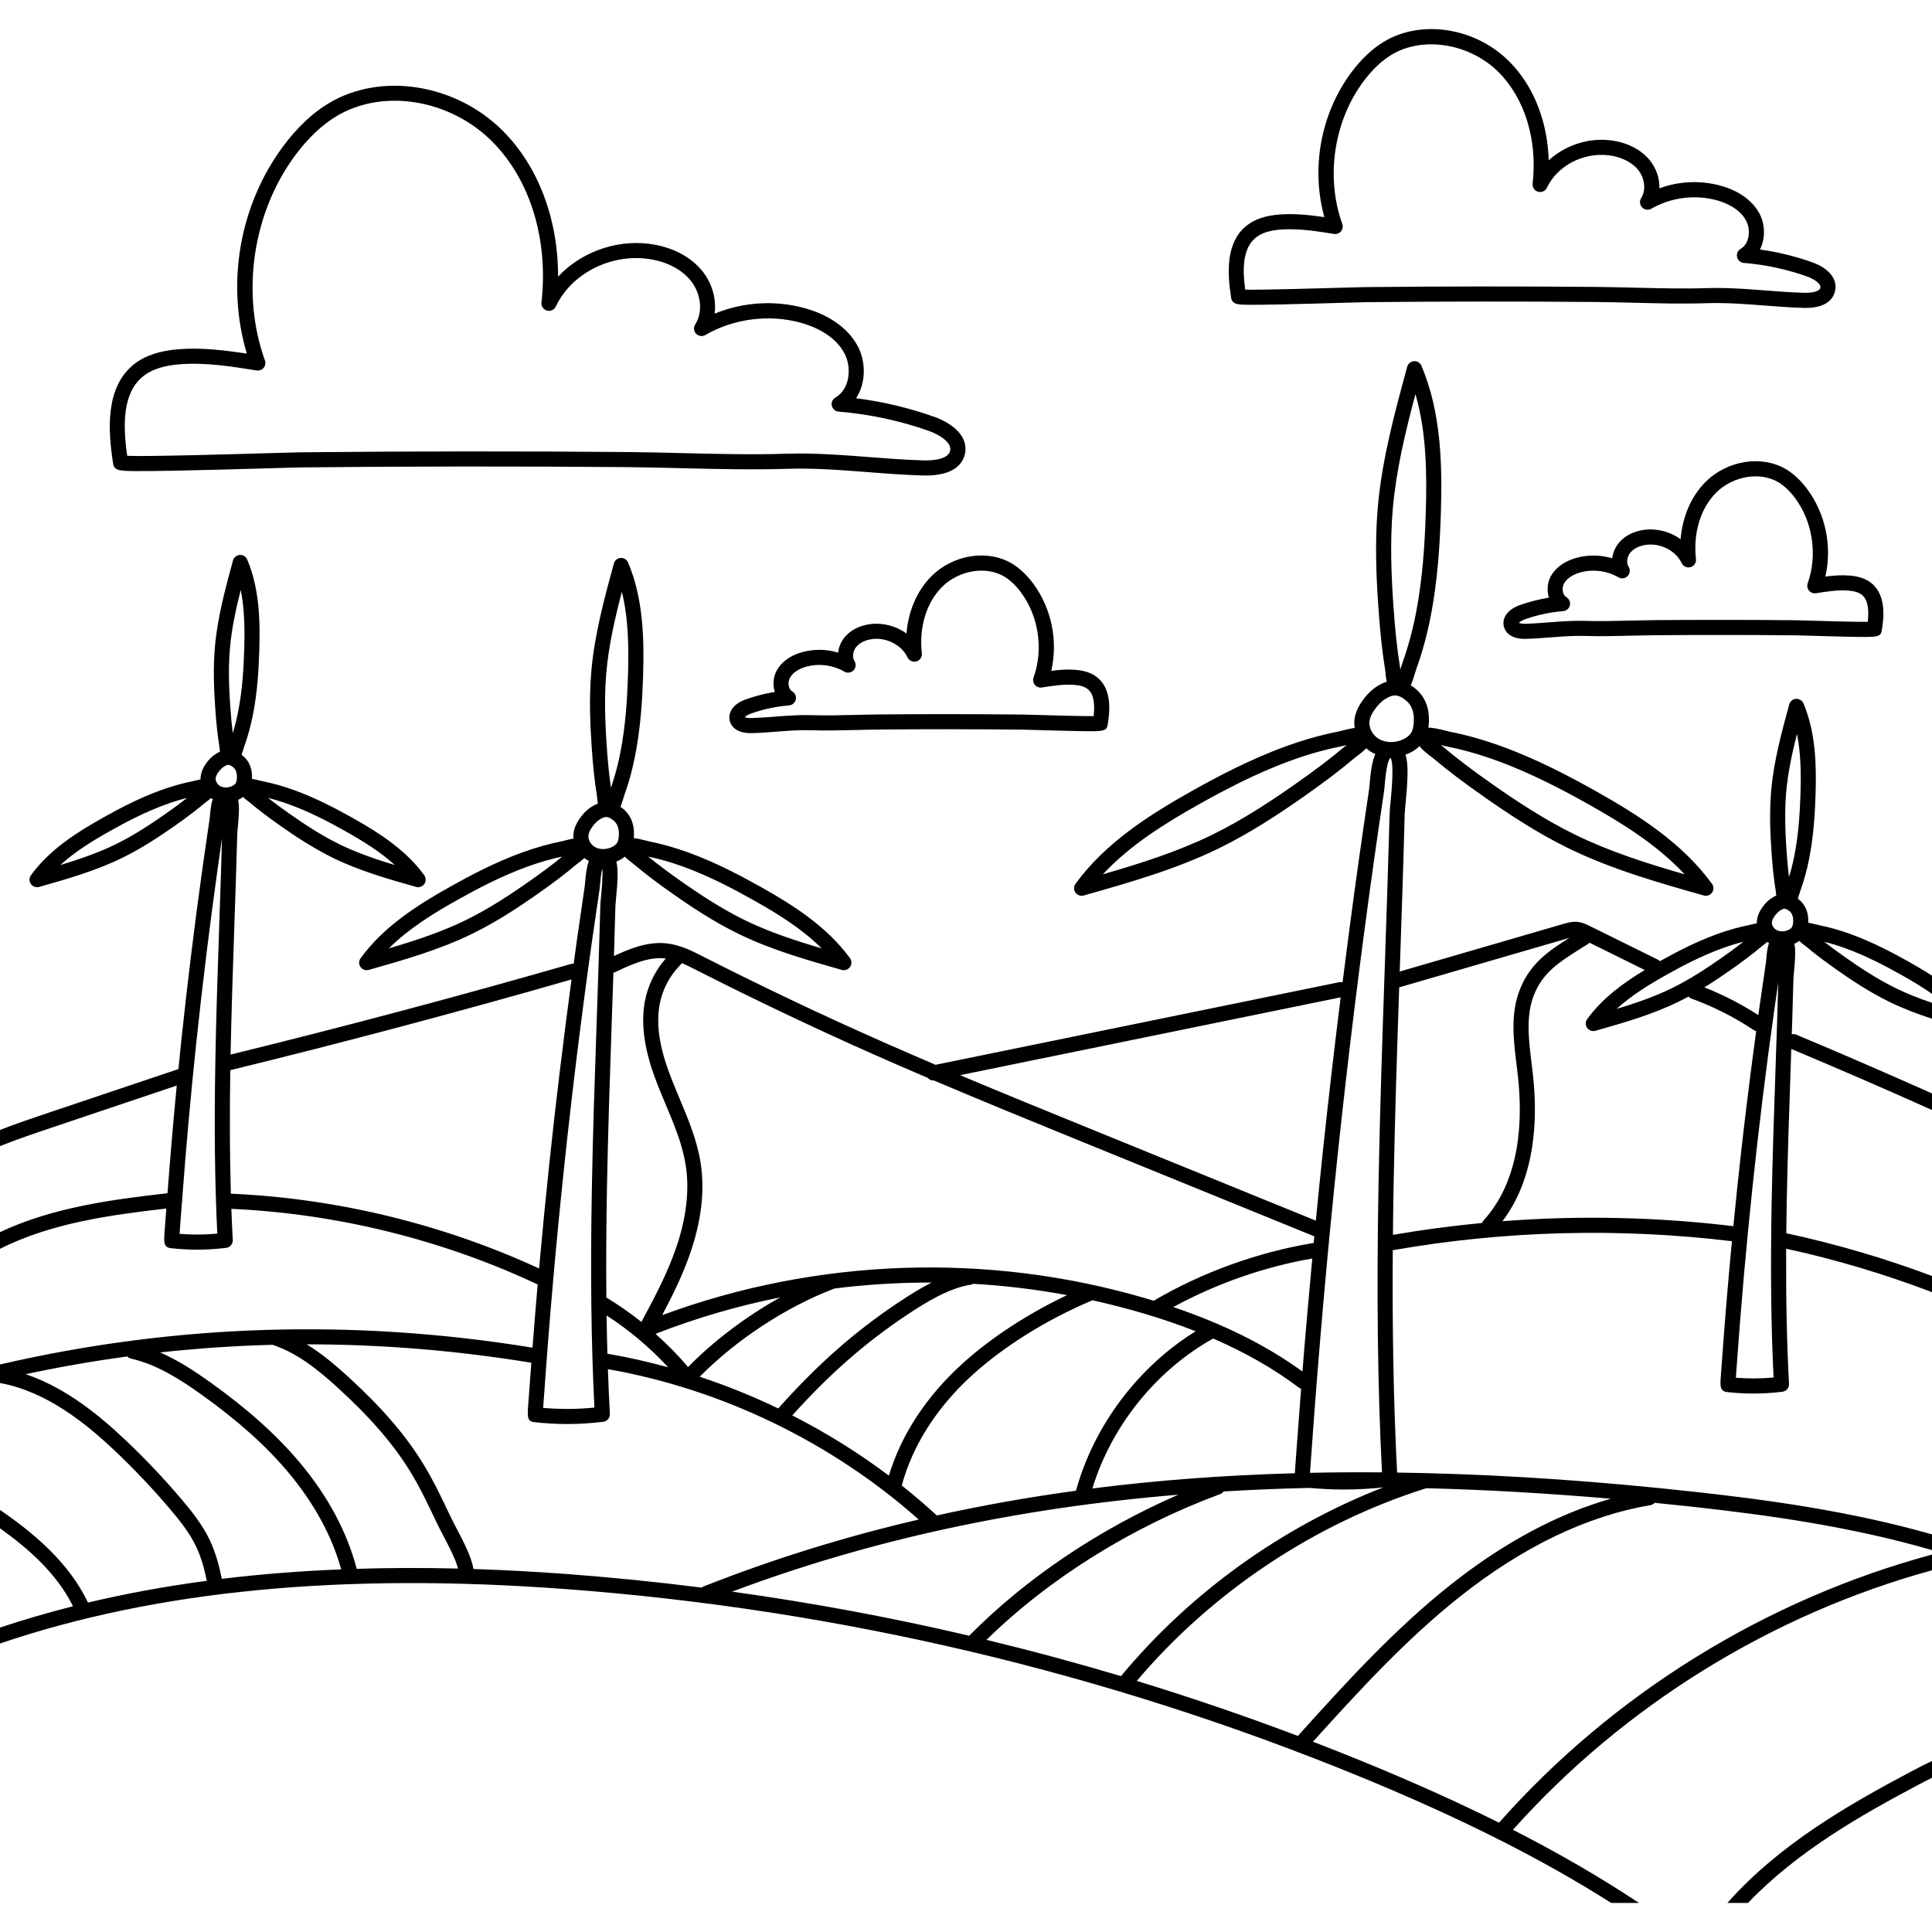 <svg id="Capa_1" enable-background="new 0 0 512 512" height="512" viewBox="0 0 512 512" width="512" xmlns="http://www.w3.org/2000/svg"><path d="m503.81 258.323c2.77 1.55 5.56 3.2 8.19 5.06v-4.83c-2.05-1.32-4.15-2.55-6.23-3.72-4.07-2.28-9.5-5.17-15.4-7.31-2.86-1.03-5.68-1.83-8.37-2.36-.11-.02-.3-.07-.52-.13-.86-.21-1.61-.39-2.28-.49v-.03c.14-2.77-.79-4.91-2.76-6.37.18-.5.36-1.05.54-1.66.07-.22.12-.4.16-.51.94-2.58 1.71-5.4 2.3-8.39 1.22-6.15 1.55-12.29 1.7-16.96.25-8.04.04-16.53-3.2-24.2-.33-.79-1.13-1.28-1.98-1.22-.85.05-1.57.64-1.79 1.47-2.01 7.36-4.09 14.97-4.78 22.79-.52 5.83-.24 11.65.06 16.07.29 4.21.63 7.41 1.11 10.38.01.09.02.22.04.38.04.36.08.71.13 1.04-.3.13-.61.29-.92.47-1.08.65-2.05 1.59-2.87 2.79-.76 1.11-1.19 2.16-1.33 3.23-.03.28-.04.56-.03.84-.49.1-1.02.23-1.59.37-.22.06-.41.11-.52.13-2.69.53-5.51 1.33-8.37 2.36-5.81 2.1-11.15 4.94-15.2 7.2-.16-.16-.34-.3-.55-.41l-17.86-8.82c-1.03-.51-2.32-1.15-3.82-1.22-1.19-.04-2.29.27-3.16.52l-43.57 12.67c.02-.55.04-1.11.06-1.65.23-6.83.46-13.66.68-20.49.21-6.55.41-13.11.58-19.66.02-.57.12-1.62.24-2.84.6-6.23.77-10.36-.02-12.85.25-.09.51-.18.76-.28 1.16-.51 2.14-1.18 2.94-1.95.74.95 1.87 1.86 3.13 2.81.24.18.43.32.55.42 3.75 3.17 7.92 6.34 13.54 10.27 2.96 2.07 6.4 4.42 10.17 6.78s7.87 4.72 12.14 6.8c11.47 5.59 23.85 9.1 35.81 12.49.19.06.37.08.55.08.64 0 1.26-.31 1.64-.85.49-.7.48-1.64-.02-2.33-7.88-10.83-19.48-18.22-30.85-24.6-6.62-3.71-15.45-8.42-25.03-11.88-4.63-1.67-9.18-2.96-13.52-3.81-.2-.04-.53-.13-.93-.23-2.11-.54-3.64-.85-4.81-.87.06-.47.1-.91.12-1.28.22-4.29-1.27-7.55-4.43-9.69-.12-.08-.25-.14-.38-.22.4-.92.79-2.09 1.23-3.55.12-.4.21-.72.28-.91 1.51-4.16 2.76-8.72 3.72-13.56 1.98-9.98 2.51-19.97 2.75-27.56.41-13.03.08-26.78-5.14-39.12-.33-.79-1.12-1.28-1.97-1.22s-1.57.65-1.8 1.47c-3.27 12-6.66 24.42-7.79 37.12-.84 9.46-.39 18.93.11 26.12.23 3.42.49 6.43.78 9.2.29 2.76.63 5.27 1.02 7.69.02.16.05.4.08.7.09.94.2 1.83.36 2.64-.73.24-1.49.58-2.27 1.05-1.62.97-3.07 2.38-4.31 4.2-1.12 1.64-1.76 3.19-1.95 4.73-.1.76-.06 1.52.06 2.28-.99.13-2.19.4-3.67.78-.4.1-.72.19-.92.23-4.35.85-8.9 2.14-13.53 3.81-9.58 3.46-18.41 8.17-25.03 11.88-11.37 6.38-22.97 13.77-30.85 24.6-.5.69-.51 1.63-.02 2.33.38.54 1 .85 1.64.85.18 0 .37-.02.55-.08 11.97-3.39 24.34-6.9 35.81-12.49 8.53-4.16 16.4-9.45 22.31-13.58 2.81-1.97 5.26-3.75 7.47-5.42 2.22-1.68 4.2-3.27 6.07-4.85.12-.1.31-.24.55-.42 1.02-.77 1.95-1.51 2.66-2.26.48.41.98.8 1.54 1.11.29.16.58.28.88.41-.94 2.11-1.28 5.06-1.52 8.01-.05.55-.08.99-.12 1.25-.96 6.41-1.9 12.9-2.8 19.28-1.49 10.6-2.9 21.28-4.25 31.97-.28-.07-.58-.09-.89-.03l-106.97 21.89c-4.96-2.12-9.9-4.25-14.8-6.43-15.71-6.96-31.43-14.44-46.76-22.23-2.97-1.52-6.04-3.08-9.55-3.5-5.14-.61-10.03 1.42-14.12 3.34.14-4.44.28-8.88.39-13.33.02-.42.09-1.21.18-2.13.39-4.04.62-7.35.06-9.58.08-.03.15-.05.22-.08.77-.33 1.45-.75 2.03-1.23.58.62 1.33 1.22 2.15 1.83.17.13.31.24.4.31 2.87 2.43 6.07 4.86 10.38 7.87 4.53 3.18 10.57 7.22 17.12 10.42 8.8 4.3 18.28 6.99 27.45 9.59.18.05.37.07.55.07.64 0 1.26-.31 1.64-.85.48-.7.48-1.63-.02-2.32-6.08-8.36-15-14.05-23.73-18.94-5.08-2.85-11.86-6.46-19.21-9.12-3.56-1.29-7.07-2.27-10.41-2.93-.14-.03-.38-.1-.67-.17-1.27-.32-2.35-.57-3.28-.66.02-.18.03-.35.04-.51.18-3.44-1.02-6.06-3.56-7.79.28-.69.53-1.48.8-2.39.09-.29.16-.52.21-.66 1.16-3.2 2.13-6.71 2.86-10.43 1.52-7.67 1.93-15.33 2.12-21.15.31-10.01.05-20.59-3.97-30.1-.33-.79-1.13-1.27-1.97-1.22-.86.06-1.58.65-1.8 1.47-2.51 9.19-5.1 18.7-5.97 28.46-.65 7.26-.3 14.52.08 20.04.36 5.24.78 9.23 1.38 12.95.02.11.03.29.06.5.06.59.12 1.15.21 1.68-.47.18-.95.4-1.44.7-1.3.77-2.46 1.9-3.44 3.34-.9 1.32-1.42 2.57-1.58 3.83-.06.46-.04.93 0 1.4-.72.12-1.51.31-2.41.54-.29.07-.53.14-.67.17-3.34.66-6.85 1.64-10.41 2.93-7.35 2.66-14.13 6.27-19.21 9.12-8.73 4.89-17.65 10.58-23.72 18.94-.51.69-.51 1.62-.03 2.32.38.54 1 .85 1.64.85.19 0 .37-.02.55-.07 9.17-2.6 18.65-5.29 27.45-9.59 6.55-3.19 12.59-7.24 17.12-10.42 4.31-3.01 7.51-5.44 10.38-7.87.09-.07.23-.18.4-.31.65-.49 1.26-.96 1.78-1.45.29.22.6.43.92.61.1.05.2.09.3.14-.62 1.64-.86 3.74-1.03 5.85-.03.4-.06.73-.09.92-.73 4.91-1.44 9.83-2.14 14.74-.27 1.92-.52 3.85-.78 5.77-.27-.04-.54-.02-.81.06-29.74 8.56-60.05 16.62-90.12 23.99.23-11.3.61-22.77.99-33.87.14-4.17.29-8.34.42-12.5.13-4.01.25-8.01.36-12.01 0-.36.06-.96.13-1.68.3-3.05.48-5.61.12-7.44.47-.22.89-.47 1.28-.76.44.43.96.84 1.52 1.26.13.09.24.17.3.23 2.31 1.95 4.88 3.9 8.32 6.31 1.82 1.27 3.93 2.72 6.25 4.16 2.33 1.45 4.85 2.9 7.48 4.19 7.06 3.45 14.65 5.6 21.99 7.68.18.05.36.07.55.07.64 0 1.25-.31 1.64-.85.48-.7.47-1.63-.03-2.32-4.89-6.74-12.06-11.31-19.08-15.24-4.06-2.28-9.49-5.17-15.39-7.31-2.87-1.03-5.69-1.83-8.37-2.36-.12-.02-.3-.07-.52-.13-.86-.21-1.62-.39-2.29-.49v-.03c.15-2.77-.79-4.91-2.75-6.37.18-.5.35-1.05.54-1.66.06-.22.12-.4.16-.51.93-2.58 1.7-5.4 2.3-8.39 1.22-6.15 1.54-12.29 1.69-16.96.26-8.04.04-16.53-3.2-24.21-.33-.78-1.12-1.27-1.97-1.21-.85.05-1.57.64-1.8 1.47-2.01 7.36-4.08 14.97-4.78 22.79-.52 5.83-.24 11.65.06 16.07.14 2.1.3 3.95.48 5.65s.39 3.24.63 4.73c.02.09.03.22.04.38.04.36.08.71.13 1.04-.3.13-.6.29-.91.47-1.09.65-2.06 1.59-2.88 2.79-.75 1.11-1.19 2.16-1.32 3.23-.04.28-.05.56-.04.84-.49.1-1.01.23-1.59.37-.22.06-.4.11-.51.13-2.69.53-5.51 1.33-8.38 2.36-5.9 2.14-11.32 5.03-15.39 7.31-7.02 3.93-14.19 8.5-19.08 15.24-.5.69-.51 1.62-.02 2.32.38.54.99.85 1.64.85.18 0 .36-.02.54-.07 7.34-2.08 14.93-4.23 21.99-7.68 5.26-2.57 10.1-5.81 13.73-8.35 3.45-2.42 6.01-4.36 8.32-6.31.06-.06.17-.14.3-.23.44-.33.84-.65 1.21-.98.15.1.3.21.45.3-.42 1.29-.6 2.86-.73 4.43-.03.31-.04.56-.07.71-.58 3.93-1.15 7.85-1.71 11.78-2.2 15.64-4.16 31.54-5.82 47.23-.26 2.45-.5 4.91-.74 7.37l-34.45 11.58c-4.25 1.43-8.57 2.89-12.84 4.55v4.29c4.66-1.86 9.44-3.47 14.12-5.04l32.72-11.01c-.92 9.49-1.73 19.03-2.45 28.53-14.49 1.67-30.37 3.69-44.39 10.32v4.42c13.62-6.89 29.52-9 44.08-10.68-.07.96-.15 1.92-.22 2.88l-.26 3.52c-.17 2.41-.27 3.87 1.64 4.1h.01c2.33.27 4.67.4 7.01.4 2.56 0 5.13-.16 7.68-.48 1.04-.13 1.8-1.05 1.75-2.09-.15-2.7-.27-5.45-.38-8.25 27.83 1.25 55.8 8.13 81 19.96.06.02.12.03.18.06-.49 5.59-.94 11.19-1.37 16.77-47.55-7.75-94.98-6.24-141.12 4.46v4.91c12.57 2.29 22.99 10.91 30.65 18.16 5.06 4.8 9.94 9.96 14.5 15.35 2.38 2.81 5.07 6.13 6.84 9.85 1.43 3.02 2.26 6.34 2.82 9.05-10.92 1.46-21.41 3.38-31.5 5.78-5.07-10.78-14.77-18.7-23.31-24.56v4.87c7.56 5.39 15.06 11.99 19.35 20.66-6.62 1.67-13.07 3.56-19.35 5.65v4.22c41.62-14.1 90.75-18.82 149.82-14.43 72.56 5.4 143.49 22.16 210.8 49.8 13.05 5.36 24.93 10.73 35.87 16.22.2.15.42.26.65.33 10.8 5.44 20.68 11.02 29.85 16.83h7.35c-10.17-6.75-21.2-13.15-33.39-19.38 29.39-32.9 68.5-57.09 111.05-68.77v-4.16c-44.03 11.87-84.52 36.91-114.74 71.05-10.75-5.35-22.39-10.59-35.12-15.82-4.71-1.94-9.44-3.81-14.19-5.64 12.13-13.42 24.7-27.18 39.09-38.56 16.66-13.17 33.59-21.29 50.34-24.14.45-.07.84-.3 1.12-.61 3.44.34 6.89.7 10.38 1.08 19.26 2.13 41.47 5.16 63.12 11.45v-4.17c-21.59-6.15-43.57-9.15-62.68-11.25-25.02-2.76-48.77-4.42-71.43-4.98h-.03c-2.55-.07-5.09-.11-7.61-.15-.92-17.95-1.3-37.03-1.15-58.93 29.71-5.19 59.94-5.99 89.88-2.38-1.02 10.79-1.93 21.61-2.69 32.35l-.26 3.52c-.17 2.41-.27 3.87 1.64 4.1h.01c2.32.27 4.66.4 7 .4 2.57 0 5.14-.16 7.69-.48 1.04-.13 1.8-1.05 1.74-2.09-.58-10.93-.83-22.53-.76-35.82 13.12 2.86 26.08 6.73 38.65 11.52v-4.29c-12.49-4.68-25.35-8.46-38.37-11.27-.08-.02-.16-.02-.24-.03.02-2.57.06-5.19.11-7.9.22-11.73.62-23.67 1.02-35.21.06-1.92.12-3.83.19-5.75 12.44 5.21 24.94 10.63 37.29 16.18v-4.39c-11.91-5.32-23.96-10.55-35.95-15.57-.4-.17-.82-.19-1.21-.11.03-.95.06-1.91.1-2.86.12-4.01.24-8.01.35-12.01.01-.36.07-.95.14-1.68.29-3.05.47-5.61.11-7.44.47-.22.9-.47 1.28-.76.44.43.97.84 1.53 1.26.12.09.23.17.3.23 2.31 1.95 4.87 3.9 8.32 6.31 1.81 1.27 3.93 2.72 6.25 4.17s4.84 2.9 7.47 4.18c3.67 1.79 7.47 3.23 11.31 4.48v-4.22c-3.27-1.1-6.48-2.35-9.55-3.85-5.01-2.45-9.68-5.58-13.19-8.04-2.27-1.59-4.15-2.97-5.81-4.28 1.81.45 3.67 1.02 5.57 1.71 5.62 2.03 10.86 4.82 14.79 7.03zm-121.43-60.75c.49.12.89.22 1.13.27 4.15.82 8.5 2.05 12.95 3.66 9.3 3.36 17.94 7.96 24.43 11.6 9.14 5.13 18.42 10.91 25.55 18.6-9.83-2.84-19.76-5.98-28.97-10.48-8.28-4.04-15.99-9.21-21.78-13.26-5.51-3.86-9.59-6.96-13.24-10.04-.14-.12-.36-.29-.63-.49.22.05.41.1.56.14zm-26.12.35c-3.64 3.08-7.73 6.18-13.24 10.04-5.79 4.05-13.49 9.22-21.77 13.26-9.22 4.5-19.15 7.64-28.98 10.48 7.13-7.69 16.42-13.47 25.55-18.6 6.49-3.64 15.14-8.24 24.44-11.6 4.44-1.61 8.8-2.84 12.94-3.66.25-.05.65-.15 1.14-.27.14-.04.33-.09.56-.14-.27.2-.49.37-.64.49zm-175.3 31.71c7.07 2.56 13.65 6.07 18.6 8.85 6.44 3.6 12.97 7.64 18.2 12.85-6.94-2.04-13.9-4.32-20.38-7.48-6.3-3.08-12.17-7.02-16.58-10.1-3.66-2.57-6.5-4.69-9.01-6.75 2.94.61 6.02 1.5 9.17 2.63zm-40.96 4.12c-4.41 3.08-10.28 7.02-16.58 10.1-6.48 3.16-13.44 5.44-20.37 7.48 5.22-5.21 11.75-9.25 18.19-12.85 4.95-2.78 11.53-6.29 18.61-8.85 3.14-1.13 6.22-2.02 9.16-2.63-2.51 2.06-5.35 4.18-9.01 6.75zm-63.41-20.59c5.62 2.03 10.86 4.82 14.8 7.03 4.63 2.6 9.32 5.47 13.24 9.05-4.99-1.5-9.96-3.21-14.61-5.47-5.01-2.45-9.68-5.58-13.18-8.04-2.28-1.59-4.15-2.97-5.81-4.28 1.8.45 3.67 1.02 5.56 1.71zm-32.8 2.57c-3.51 2.46-8.18 5.59-13.19 8.04-4.65 2.26-9.62 3.97-14.61 5.47 3.92-3.58 8.61-6.46 13.24-9.05 3.94-2.21 9.18-5 14.8-7.03 1.89-.69 3.76-1.26 5.57-1.71-1.66 1.31-3.54 2.69-5.81 4.28zm423.03 35.1c.07-.06.18-.13.31-.23.43-.33.84-.65 1.21-.98.15.1.29.21.45.3-.43 1.29-.61 2.86-.73 4.43-.03.31-.05.56-.07.71-.59 3.93-1.16 7.85-1.71 11.78-.1.72-.2 1.45-.3 2.17-4.51-2.92-9.31-5.38-14.3-7.35 2.54-1.57 4.86-3.15 6.82-4.52 3.45-2.42 6.02-4.36 8.32-6.31zm-25.16 7.49c3.94-2.21 9.18-5 14.8-7.03 1.89-.69 3.75-1.26 5.56-1.71-1.66 1.31-3.53 2.69-5.81 4.28-3.51 2.46-8.18 5.59-13.19 8.04-4.65 2.27-9.61 3.97-14.6 5.47 3.92-3.58 8.61-6.45 13.24-9.05zm-72.54-123.66c.91-10.21 3.35-20.34 5.99-30.23 2.91 10.08 3.07 21.02 2.73 31.49-.23 7.44-.75 17.22-2.67 26.92-.92 4.63-2.12 9-3.56 12.97-.08.23-.2.63-.35 1.11-.04.14-.1.33-.17.55-.03-.33-.06-.61-.09-.79-.76-4.72-1.3-9.81-1.76-16.53-.48-7.05-.93-16.32-.12-25.49zm-5.12 94.25c.9-6.37 1.84-12.85 2.8-19.24.05-.33.09-.86.15-1.52.42-5.11 1.03-6.82 1.5-7.31.03.01.06.02.09.04.94 1.52.22 9.06-.02 11.56-.13 1.34-.24 2.41-.25 3.11-.18 6.55-.38 13.09-.59 19.64-.22 6.83-.45 13.65-.68 20.48-.65 18.92-1.31 38.49-1.67 57.76-.54 29.63-.25 54.09.91 76.76-6.44-.05-12.81-.02-19.08.12.09-1.34.25-3.42.45-6.22l.06-.84c1.83-25.63 4.12-51.59 6.82-77.15 2.72-25.67 5.92-51.65 9.51-77.19zm-190.28 124.57c10.75-4.19 21.82-7.42 33.06-9.67-9 5.02-17.56 11.46-24.43 18.46-2.68-3.14-5.57-6.07-8.63-8.79zm3.36 8.87c-5.2-1.43-10.46-2.63-15.75-3.54-.12-.02-.24-.03-.36-.03-.1-3.31-.17-6.7-.22-10.17 6 3.89 11.48 8.49 16.33 13.74zm43.82-20.79c.05-.02.1-.05.15-.08 8.57-1.08 17.19-1.61 25.82-1.59-3.08 1.56-6.09 3.47-8.99 5.41-11.51 7.71-21.3 16.35-31.64 27.95-6.76-3.24-13.71-6.06-20.81-8.4 9.64-9.77 22.73-18.39 35.47-23.29zm19.21 7.06c5.52-3.69 11.42-7.24 17.14-8.17.24-.04.46-.13.65-.23 8.34.47 16.66 1.48 24.89 3-10.48 4.98-20.18 11.31-27.73 18.15-9.54 8.64-16.24 18.86-19.5 29.69-8.03-6.04-16.61-11.39-25.6-15.96 9.84-10.93 19.2-19.15 30.15-26.48zm17.64 15.71c8.42-7.63 19.66-14.63 31.66-19.7.03-.01.05-.03.08-.05 4.47.99 8.91 2.12 13.31 3.42 4.97 1.46 9.64 3.06 14.06 4.8-15.25 9.45-26.95 24.98-31.72 42.25-12.63 1.73-24.91 3.91-36.87 6.56-3-2.75-6.09-5.4-9.29-7.94 2.86-10.66 9.34-20.79 18.77-29.34zm63.75-9.61c8.58 3.72 16.1 8.03 22.72 13.01.18.14.38.24.59.31-.39 4.98-.77 9.96-1.13 14.93l-.06.82c-.08 1.14-.23 3.18-.36 4.94-.04.61-.08 1.19-.11 1.69-18.61.52-36.47 1.85-53.66 4.04 5.06-16.58 16.88-31.29 32.01-39.74zm-10.57-8.34c11.42-6.22 24.04-10.64 36.84-12.87-.93 9.98-1.82 19.97-2.61 29.95-9.55-6.92-20.81-12.54-34.23-17.08zm44.36-82.08c-1.72 13.8-3.32 27.63-4.78 41.38-.62 5.92-1.22 11.86-1.8 17.8l-60.85-24.78c-11.01-4.49-22.24-9.06-33.43-13.77zm-175.03-8.53c.17-.16.29-.35.38-.55 1.33.55 2.64 1.21 3.94 1.87 15.37 7.82 31.16 15.33 46.92 22.32 4.74 2.1 9.51 4.17 14.3 6.21.38.45.93.72 1.53.72.05 0 .1-.01.15-.01 12.99 5.52 26.09 10.87 38.9 16.09l61.93 25.22c-.05.58-.1 1.17-.16 1.75-14.82 2.45-29.46 7.73-42.42 15.32-.6-.18-1.19-.37-1.8-.55-42.02-12.39-87.41-10.81-128.45 4.37 2.77-5.23 5.43-10.63 7.39-16.3 3.01-8.64 3.95-16.74 2.8-24.06-.94-6-3.29-11.6-5.57-17.02-.7-1.68-1.43-3.42-2.1-5.13-2.35-6.01-4.8-13.85-2.87-21.26.89-3.39 2.66-6.5 5.13-8.99zm-17.19 1.84c3.88-1.85 8.71-4.16 13.28-3.61.03 0 .06.01.09.01-2.45 2.79-4.23 6.13-5.18 9.74-2.25 8.62.64 17.67 3.01 23.72.69 1.76 1.43 3.52 2.15 5.23 2.28 5.44 4.44 10.57 5.3 16.09 1.05 6.67.16 14.11-2.62 22.13-2.34 6.72-5.74 13.16-9.12 19.4-2.95-2.34-6.05-4.51-9.29-6.47-.08-9-.03-18.59.16-29.03.27-14.7.78-29.64 1.27-44.09.15-4.32.3-8.64.44-12.96.17-.03.35-.08.51-.16zm-2.38-79.47c.64-7.18 2.28-14.32 4.11-21.31 1.77 7.17 1.85 14.84 1.62 22.22-.18 5.67-.58 13.12-2.04 20.5-.65 3.27-1.48 6.37-2.47 9.21-.47-3.21-.83-6.74-1.13-11.21-.37-5.37-.71-12.43-.09-19.41zm-4.74 43.19c.08-.61.38-1.29.91-2.07.66-.96 1.4-1.69 2.19-2.17.64-.38 1.13-.58 1.6-.58.09 0 .17.02.26.03.04.01.08.01.11.02.35.07.71.25 1.14.54 1.37.93 1.94 2.25 1.84 4.3-.05.88-.19 1.5-.45 1.93-.37.62-1.06 1.01-1.59 1.24-1.43.62-3.06.59-4.25-.07-1.17-.65-1.91-1.98-1.76-3.17zm.82 28.88c.7-4.9 1.41-9.81 2.14-14.7.04-.26.07-.67.12-1.19.17-2.09.38-3.39.59-4.2.18 2.09-.19 5.93-.33 7.39-.1 1.04-.18 1.86-.19 2.41-.14 5.01-.29 10.01-.45 15.01-.17 5.22-.34 10.44-.52 15.66-.5 14.47-1.01 29.43-1.28 44.15-.41 22.49-.19 41.07.68 58.28-4.52.45-9.07.48-13.59.08.07-1.01.17-2.43.31-4.25l.05-.69c1.39-19.6 3.14-39.43 5.21-58.96 2.07-19.62 4.52-39.46 7.26-58.99zm-95.82-78.52c.45-5.15 1.56-10.29 2.85-15.34 1.04 5.21 1.08 10.71.91 16.02-.14 4.51-.45 10.44-1.62 16.3-.39 1.97-.86 3.86-1.41 5.64-.26-2.09-.47-4.41-.66-7.18-.18-2.56-.35-5.59-.35-8.8 0-2.17.08-4.41.28-6.64zm-2.44 61.28c-.13 4.16-.27 8.33-.42 12.5-.39 11.55-.8 23.5-1.01 35.27-.33 17.79-.17 32.53.51 46.18-3.32.31-6.67.33-10 .06.06-.77.13-1.78.22-3.03l.04-.52c.12-1.62.25-3.25.37-4.88.07-.24.1-.5.06-.77 0-.01 0-.02 0-.02 1.04-13.79 2.28-27.69 3.73-41.39 1.66-15.66 3.61-31.5 5.8-47.11.34-2.37.68-4.74 1.02-7.11-.09 3.6-.2 7.21-.32 10.82zm-.15-24.64c-.78-.44-1.3-1.36-1.2-2.13.05-.42.27-.92.66-1.48.49-.72 1.04-1.27 1.62-1.62.46-.27.78-.4 1.08-.4.31 0 .59.14.97.4.69.47 1.39 1.2 1.29 3.08-.03.63-.13 1.07-.3 1.36-.19.31-.57.6-1.08.82-1.03.45-2.19.43-3.04-.03zm2.82 108.01c-.29-9.92-.34-20.61-.15-32.73 30.16-7.38 60.58-15.46 90.43-24.04-2.2 16.35-4.2 32.86-5.93 49.21-.96 9.08-1.85 18.23-2.67 27.38-25.47-11.76-53.65-18.6-81.68-19.82zm-2.39 102.07c-.61-2.98-1.53-6.75-3.19-10.25-1.97-4.16-4.86-7.72-7.4-10.73-4.65-5.49-9.63-10.76-14.8-15.66-6.83-6.46-15.76-13.94-26.59-17.6 8.92-1.91 17.89-3.47 26.91-4.69.26.27.59.47.99.56 6.85 1.56 12.99 5.48 18.6 9.48 9.72 6.93 17.31 13.74 23.22 20.82 6.77 8.13 11.44 16.72 13.9 25.56-10.93.44-21.47 1.27-31.64 2.51zm35.74-2.66c-2.54-9.72-7.56-19.12-14.93-27.97-6.13-7.35-13.97-14.39-23.96-21.52-4.08-2.91-8.45-5.78-13.21-7.85 9.91-1.09 19.86-1.77 29.85-2.03.06.03.12.07.19.09 6.53 2.2 12.1 6.77 17.14 11.38 8.68 7.92 14.79 15.03 19.25 22.36 2.58 4.24 4.75 8.84 6.85 13.28.52 1.08 1.14 2.26 1.79 3.51 1.5 2.86 3.18 6.04 3.88 8.68-9.2-.22-18.15-.2-26.85.07zm91.38 4.98c-11.88-1.51-23.82-2.71-35.8-3.61-8.4-.62-16.6-1.06-24.62-1.32-.63-3.38-2.65-7.24-4.45-10.66-.63-1.21-1.23-2.35-1.71-3.36-2.15-4.54-4.37-9.23-7.05-13.65-4.66-7.66-11.01-15.05-19.97-23.24-3.38-3.09-7-6.16-11.02-8.63 19.76 0 39.63 1.62 59.52 4.88-.16 2.25-.34 4.5-.5 6.73l-.05.69c-.07.88-.18 2.43-.28 3.76-.22 3.07-.31 4.35 1.62 4.56 2.9.33 5.81.5 8.72.5 3.19 0 6.38-.2 9.55-.6 1.04-.13 1.81-1.05 1.75-2.09-.21-3.88-.38-7.82-.52-11.85 30.27 5.31 59.37 19.42 82.36 39.85-19.81 4.62-38.77 10.53-57.07 17.76-.18.07-.34.17-.48.28zm70.97 12.76c-20.75-4.86-41.72-8.76-62.87-11.69 36.25-13.6 75.17-22.12 118.25-25.69-20.93 9.11-40.25 22.07-55.17 37.13-.08.08-.15.16-.21.25zm4.55 1.09c16.64-16.3 38.53-29.98 61.91-38.62.39-.15.7-.4.93-.71 7.47-.45 15.06-.77 22.78-.94 3.03.28 6.07.43 9.11.43 3.44 0 6.87-.19 10.29-.55h.08c-26.8 10.44-51.14 27.91-69.45 50-11.8-3.52-23.68-6.72-35.65-9.61zm116.55-40.19c15.74.4 32.01 1.33 48.88 2.79-14.16 4.05-28.35 11.66-42.3 22.69-15.07 11.91-28.06 26.26-40.61 40.17-14.09-5.33-28.33-10.19-42.69-14.58 20.03-23.66 47.17-41.75 76.72-51.07zm-12.44-198.49c-1.74-.97-2.84-2.97-2.62-4.77.12-.9.54-1.87 1.3-2.97.91-1.34 1.94-2.36 3.06-3.03 1.05-.63 1.87-.9 2.67-.82.14.05.28.05.42.07.51.13 1.04.38 1.63.79 2 1.35 2.83 3.25 2.67 6.16-.06 1.26-.27 2.16-.67 2.82-.56.94-1.59 1.53-2.35 1.87-2.05.88-4.38.84-6.11-.12zm27.23 128.2c-7.9.75-15.78 1.8-23.63 3.15.04-4.47.11-9.04.19-13.75.32-17.25.89-34.76 1.47-51.84l44.82-13.03.24-.06c-5.52 3.48-10.26 6.72-12.98 13.42-2.66 6.5-1.8 13.48-.97 20.24.13 1.05.26 2.1.37 3.14 1.25 11.42.69 27.28-9.09 38.02-.2.21-.33.45-.42.71zm5.4-.47c8.84-11.65 9.34-27.28 8.09-38.69-.12-1.06-.25-2.13-.38-3.2-.77-6.25-1.56-12.7.7-18.24 2.4-5.9 6.81-8.66 12.4-12.17.6-.38 1.22-.76 1.84-1.16.16-.1.29-.22.41-.35l14.65 7.24c-5.72 3.45-11.25 7.5-15.26 13.01-.5.69-.51 1.62-.02 2.32.38.55 1 .86 1.64.86.18 0 .37-.03.55-.08 7.34-2.08 14.92-4.23 21.99-7.68.91-.44 1.8-.91 2.68-1.39.21.23.47.42.78.53 5.8 2.1 11.35 4.91 16.49 8.33.21.14.44.22.68.27-1.85 13.57-3.52 27.28-4.95 40.85-.38 3.61-.75 7.24-1.1 10.87-20.35-2.45-40.82-2.89-61.19-1.32zm72.77-52.53c-.14 4.16-.28 8.33-.42 12.5-.4 11.55-.8 23.5-1.02 35.27-.32 17.79-.16 32.53.52 46.18-3.32.31-6.67.33-10 .06.05-.77.13-1.78.22-3.03l.04-.52c1.11-15.64 2.51-31.47 4.16-47.06 1.65-15.66 3.6-31.5 5.8-47.1.33-2.38.67-4.75 1.02-7.12-.1 3.6-.21 7.21-.32 10.82zm3.96-25.43c-.18.31-.56.6-1.07.82-1.03.45-2.2.44-3.04-.03-.79-.44-1.31-1.36-1.21-2.13.06-.43.27-.91.66-1.48.5-.72 1.04-1.27 1.63-1.62.94-.56 1.3-.5 2.05 0 .69.47 1.38 1.2 1.29 3.08-.04.63-.14 1.07-.31 1.36zm.62-18.87c-.39 1.97-.87 3.86-1.42 5.65-.26-2.1-.47-4.42-.66-7.19-.29-4.27-.56-9.89-.07-15.44.46-5.15 1.57-10.29 2.85-15.34 1.05 5.21 1.09 10.71.92 16.02-.14 4.51-.46 10.44-1.62 16.3z"/><path d="m457.78 504.293h5.46c13.03-13.63 29.86-23.22 45.12-31.29 1.24-.66 2.45-1.29 3.64-1.88v-4.44c-1.81.84-3.63 1.78-5.51 2.78-16.56 8.77-34.96 19.29-48.71 34.83z"/><path d="m478.93 129.613c-1.68-2.25-3.53-4-5.52-5.2-6.45-3.9-15.68-2.46-21.47 3.35-3.78 3.8-6.08 9.21-6.56 15.13-2.67-1.93-6.1-2.9-9.49-2.5-2.92.35-5.39 1.62-6.96 3.58-.95 1.18-1.51 2.58-1.67 3.98-3.09-.92-6.41-.98-9.55-.1-3.16.88-5.57 2.65-6.79 4.97-.85 1.63-1.03 3.73-.44 5.56-2.63.43-5.21 1.09-7.72 1.98-3.14 1.12-4.8 3.35-4.22 5.68.25 1 1.29 3.27 5.55 3.27.1 0 .21-.01.32-.01 2.19-.06 4.38-.23 6.5-.39 3.16-.24 6.14-.48 9.16-.38 4.02.13 8.1.03 12.05-.07 2.12-.05 4.25-.1 6.36-.12 12.43-.1 25.03-.1 37.44.03.4 0 1.73.04 3.53.09 3 .09 7.3.22 10.86.29 7.33.14 8.1.15 8.39-1.76h.01c.42-2.73 1.41-9.13-2.82-12.5-1.44-1.14-3.35-1.79-5.82-1.97-2.15-.16-4.26 0-6.33.27 1.83-7.96.09-16.58-4.81-23.18zm10.84 26.89c1.65.13 2.84.49 3.63 1.12 1.79 1.43 1.88 4.38 1.57 7.18-3.33.02-11.54-.22-15.41-.33-1.83-.06-3.19-.1-3.6-.1-12.44-.13-25.06-.13-37.51-.03-2.14.02-4.29.07-6.43.12-3.89.1-7.91.2-11.82.08-3.24-.11-6.47.14-9.6.38-2.07.16-4.21.33-6.29.38-.94.03-1.54-.12-1.8-.24.21-.23.75-.63 1.59-.93 3.27-1.16 6.69-1.9 10.15-2.18.87-.07 1.59-.69 1.79-1.55.19-.85-.19-1.73-.95-2.17-.98-.57-1.28-2.3-.62-3.56.94-1.8 3.11-2.63 4.32-2.97 3.34-.93 7.12-.45 10.12 1.3.79.46 1.81.32 2.44-.35.64-.67.74-1.68.25-2.46-.65-1-.45-2.6.44-3.71.9-1.12 2.48-1.89 4.33-2.11 3.78-.46 7.77 1.63 9.28 4.85.42.89 1.42 1.34 2.36 1.07.94-.26 1.55-1.18 1.44-2.15-.78-6.85 1.2-13.42 5.32-17.55 4.45-4.48 11.73-5.68 16.57-2.76 1.54.94 3.01 2.34 4.38 4.17 4.69 6.31 6 15.16 3.34 22.56-.24.66-.11 1.4.34 1.95.45.54 1.16.81 1.86.7 2.82-.45 5.73-.91 8.51-.71z"/><path d="m331.25 80.773c1.72 0 4.19-.02 7.35-.08 5.77-.11 12.61-.31 17.6-.46 2.94-.08 5.11-.15 5.78-.15 20.14-.21 40.58-.22 60.74-.05 3.44.03 6.95.11 10.35.2 6.38.16 12.98.32 19.46.11 4.97-.16 10.07.24 15 .62 3.42.26 6.96.54 10.48.63.18 0 .35.01.51.01 5.8 0 7.36-2.71 7.77-4.36.79-3.16-1.53-6.13-6.05-7.74-4.49-1.59-9.13-2.73-13.84-3.38 1.5-2.91 1.37-6.65-.08-9.44-1.81-3.47-5.45-6.12-10.25-7.45-5.38-1.5-11.13-1.24-16.32.68.09-2.56-.76-5.22-2.5-7.39-2.35-2.91-6.07-4.81-10.48-5.34-6-.72-12.1 1.4-16.35 5.32-.28-10.24-3.98-19.71-10.41-26.17-9-9.04-23.32-11.29-33.31-5.25-3.08 1.87-5.97 4.6-8.59 8.12-8.1 10.89-10.73 25.31-7.15 38.34-3.86-.57-7.81-.99-11.83-.7-3.76.28-6.62 1.25-8.76 2.95-5.58 4.44-5.13 12.54-4.11 19.11.29 1.84 1.86 1.85 4.99 1.87zm1.61-17.85c1.49-1.19 3.64-1.87 6.57-2.09 4.66-.34 9.46.42 14.1 1.16.69.11 1.4-.16 1.85-.7.45-.55.58-1.29.34-1.95-4.45-12.38-2.25-27.2 5.6-37.75 2.31-3.11 4.82-5.49 7.45-7.08 8.32-5.04 20.8-3 28.4 4.64 6.95 6.98 10.31 18.01 8.99 29.5-.11.97.5 1.89 1.44 2.15.94.27 1.94-.18 2.36-1.07 2.72-5.78 9.59-9.39 16.34-8.58 3.31.4 6.17 1.81 7.83 3.88 1.77 2.2 2.12 5.42.8 7.47-.49.78-.39 1.8.25 2.46.64.67 1.65.81 2.44.35 5.15-3 11.64-3.83 17.38-2.23 2.15.6 6.03 2.11 7.77 5.45 1.24 2.37.87 6.05-1.49 7.42-.75.44-1.13 1.32-.94 2.17.19.86.92 1.48 1.79 1.55 5.72.47 11.36 1.68 16.77 3.6 1.92.69 3.76 2 3.51 3.01-.26 1.04-2.47 1.37-4.29 1.31-3.42-.09-6.91-.36-10.28-.62-4.23-.33-8.58-.66-12.94-.66-.83 0-1.66.01-2.5.04-6.37.2-12.91.04-19.23-.12-3.42-.08-6.95-.17-10.41-.2-20.19-.17-40.65-.16-60.82.05-.67 0-2.87.07-5.85.15-6.75.2-21.51.62-26.1.53-.72-5.4-.74-10.98 2.87-13.84z"/><path d="m240.23 167.883c-2.67-1.93-6.1-2.9-9.49-2.5-2.92.35-5.39 1.62-6.97 3.58-.94 1.17-1.5 2.57-1.66 3.98-3.09-.93-6.41-.98-9.55-.11-3.16.88-5.57 2.65-6.79 4.98-.85 1.63-1.03 3.73-.44 5.56-2.63.42-5.21 1.09-7.72 1.98-3.14 1.12-4.8 3.35-4.22 5.68.25.99 1.29 3.26 5.55 3.26h.32c2.19-.06 4.38-.23 6.5-.39 3.16-.25 6.14-.48 9.16-.38 4.02.13 8.1.03 12.05-.07 2.12-.05 4.25-.11 6.36-.12 12.43-.11 25.03-.1 37.44.03.4 0 1.73.04 3.53.09 3 .09 7.3.21 10.86.28 7.33.14 8.1.16 8.39-1.75.17-1.05.42-2.66.42-4.42 0-2.8-.63-6.01-3.23-8.08-1.44-1.15-3.35-1.79-5.82-1.98-2.16-.16-4.27.01-6.33.28 1.83-7.96.09-16.59-4.82-23.18-1.67-2.25-3.53-4-5.51-5.2-6.45-3.91-15.68-2.47-21.47 3.35-3.78 3.8-6.08 9.21-6.56 15.13zm25.96-15.06c1.54.93 3.01 2.33 4.38 4.17 4.69 6.3 6 15.16 3.34 22.55-.24.67-.11 1.41.34 1.96.45.54 1.16.8 1.86.69 2.81-.44 5.72-.91 8.51-.7 1.65.12 2.84.49 3.63 1.12 1.79 1.43 1.88 4.38 1.57 7.17-3.32.02-11.54-.21-15.41-.33-1.83-.05-3.19-.09-3.6-.09-12.44-.13-25.06-.14-37.51-.03-2.14.01-4.28.07-6.43.12-3.89.1-7.91.2-11.82.07-3.24-.1-6.47.15-9.6.39-2.07.16-4.21.32-6.29.38-.95.02-1.54-.12-1.8-.24.21-.24.75-.63 1.59-.93 3.27-1.17 6.69-1.9 10.15-2.18.87-.07 1.59-.7 1.79-1.55.19-.85-.19-1.73-.95-2.17-.98-.57-1.28-2.3-.62-3.56.94-1.8 3.11-2.64 4.32-2.98 3.34-.93 7.12-.44 10.11 1.3.8.47 1.82.32 2.45-.34.64-.67.74-1.69.25-2.47-.65-1-.45-2.59.44-3.71.9-1.12 2.48-1.89 4.33-2.11 3.78-.46 7.77 1.63 9.28 4.86.42.88 1.42 1.33 2.36 1.07.94-.27 1.55-1.18 1.44-2.15-.79-6.86 1.2-13.42 5.32-17.56 4.45-4.47 11.73-5.68 16.57-2.75z"/><path d="m36.24 124.843c2.42.01 5.94-.03 10.43-.11 8.18-.16 17.9-.44 25-.65 4.07-.12 7.28-.21 8.21-.22 28.66-.29 57.69-.31 86.31-.07 4.89.04 9.88.17 14.71.29 9.05.22 18.42.45 27.61.16 7.11-.24 14.37.33 21.4.87 4.85.38 9.86.76 14.84.9.23 0 .46.01.69 0 5.72 0 9.34-1.95 10.23-5.54 1.21-4.83-3.37-8.33-8.05-10-6.72-2.39-13.68-4.04-20.76-4.93 2.65-3.98 2.64-9.6.51-13.69-2.46-4.72-7.45-8.33-14.04-10.17-7.91-2.2-16.4-1.66-23.95 1.44.5-3.82-.62-8.01-3.22-11.24-3.19-3.98-8.28-6.56-14.32-7.29-8.97-1.07-18.09 2.43-23.94 8.73.04-15.09-5.18-29.15-14.58-38.58-12.52-12.58-32.42-15.73-46.29-7.33-4.28 2.59-8.3 6.39-11.96 11.31-11.62 15.61-15.2 36.4-9.66 54.99-5.85-.89-11.85-1.63-17.91-1.18-5.17.39-9.09 1.7-11.99 4-7.59 6.04-6.95 17.26-5.53 26.36.29 1.91 1.92 1.92 6.26 1.95zm1.76-25.18c2.25-1.79 5.45-2.81 9.8-3.14 6.71-.5 13.58.59 20.21 1.65.7.11 1.41-.15 1.86-.7.45-.54.58-1.28.34-1.95-6.42-17.84-3.25-39.2 8.07-54.42 3.35-4.49 6.99-7.95 10.82-10.27 12.34-7.47 30.13-4.58 41.39 6.73 10.04 10.09 14.9 26.01 13 42.59-.11.97.5 1.89 1.44 2.15.95.27 1.94-.18 2.36-1.07 4.01-8.53 14.14-13.87 24.07-12.67 5 .6 9.15 2.67 11.69 5.82 2.78 3.46 3.28 8.33 1.19 11.6-.5.77-.4 1.79.24 2.46.64.66 1.65.81 2.45.34 7.5-4.36 16.97-5.57 25.33-3.24 3.19.89 8.94 3.13 11.56 8.16 1.94 3.72 1.42 9.42-2.43 11.66-.76.44-1.14 1.32-.95 2.17.2.86.92 1.48 1.79 1.55 8.2.67 16.29 2.4 24.05 5.16 2.16.77 6.11 2.87 5.51 5.26-.61 2.48-5.47 2.55-6.94 2.51-4.87-.13-9.83-.52-14.64-.89-5.99-.46-12.15-.94-18.31-.94-1.17 0-2.35.02-3.52.06-9.08.29-18.38.06-27.38-.16-4.85-.12-9.86-.25-14.77-.29-28.65-.24-57.71-.22-86.39.07-.97.01-4.04.1-8.29.22-9.99.29-32.18.94-37.84.72-1.15-8.11-1.31-16.68 4.29-21.14z"/></svg>